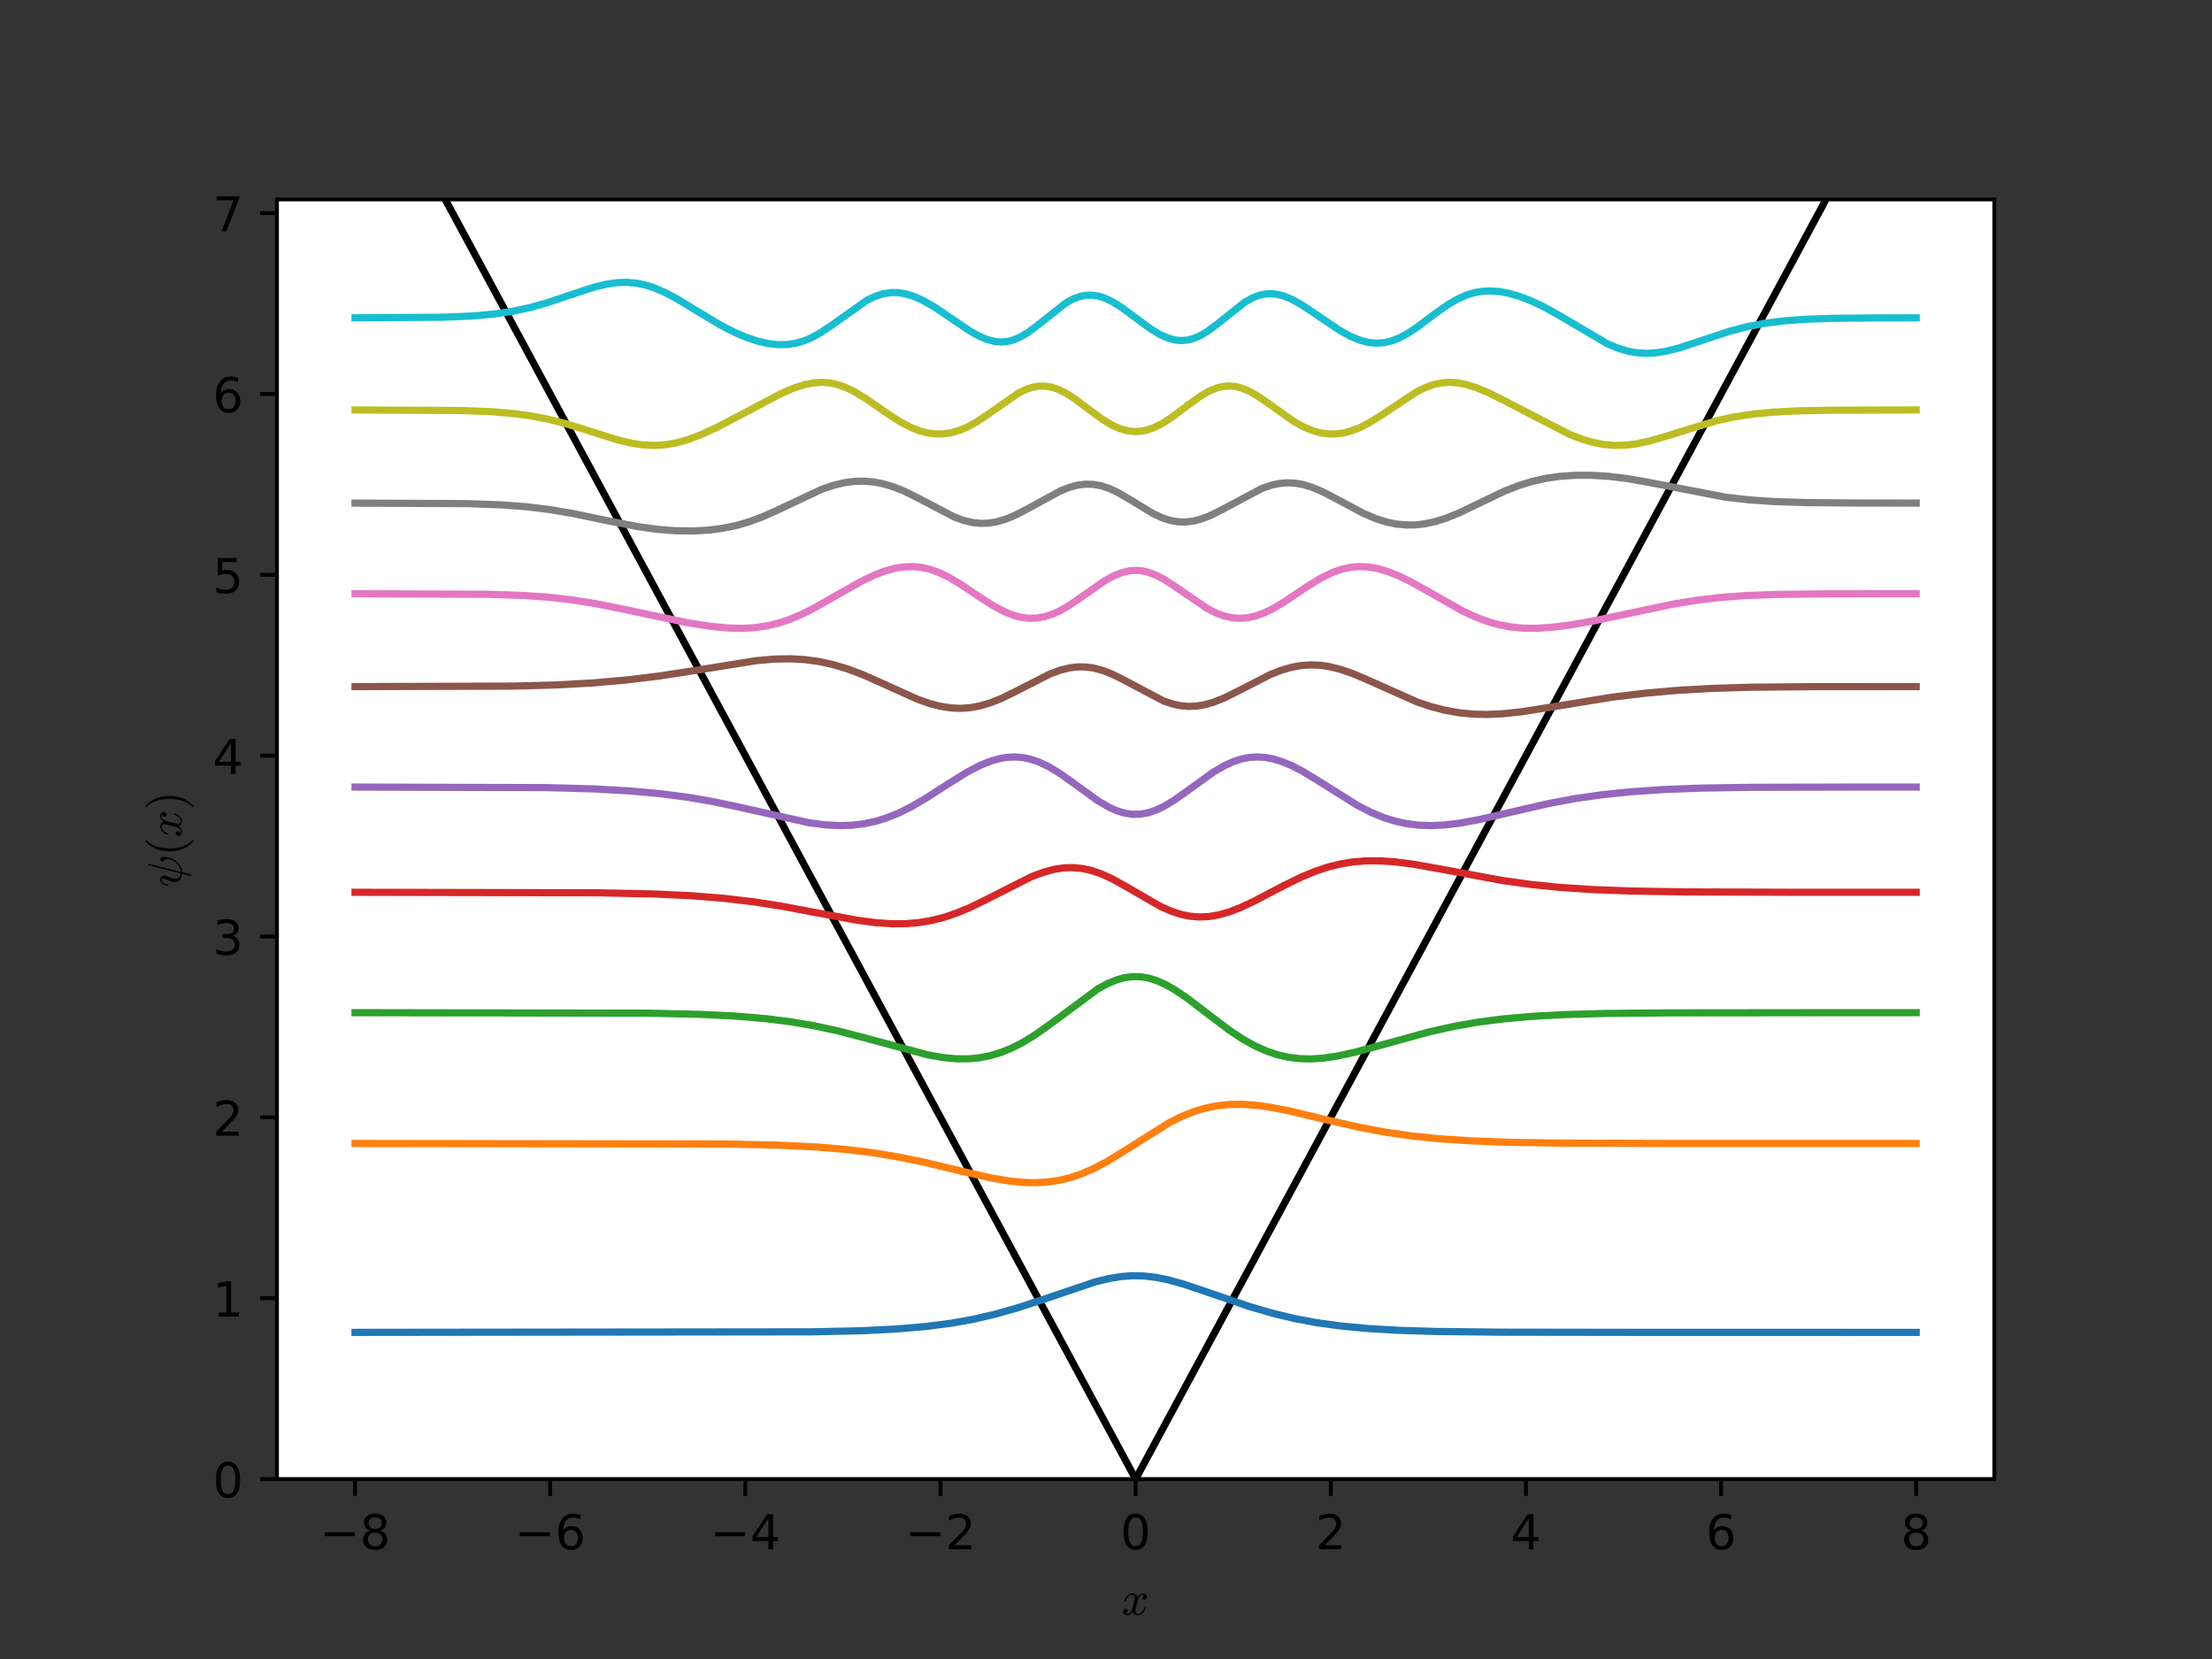 <svg xmlns="http://www.w3.org/2000/svg" xmlns:xlink="http://www.w3.org/1999/xlink" version="1.1" viewBox="0 0 460 345" viewport="0 0 1280px 960px">
 <rect x="0" y="0" width="460" height="345" fill="#333333" stroke="none"/>
 <defs>
  <style type="text/css">
*{stroke-linecap:butt;stroke-linejoin:round;}
  </style>
 </defs>
 <g id="figure_1">
  <g id="patch_1">
   <path d="M 0 345.6  L 460.8 345.6  L 460.8 0  L 0 0  z " style="fill:none;opacity:0;"/>
  </g>
  <g id="axes_1">
   <g id="patch_2">
    <path d="M 57.6 307.584  L 414.72 307.584  L 414.72 41.472  L 57.6 41.472  z " style="fill:#ffffff;"/>
   </g>
   <g id="matplotlib.axis_1">
    <g id="xtick_1">
     <g id="line2d_1">
      <defs>
       <path d="M 0 0  L 0 3.5  " id="m533af061ab" style="stroke:#000000;stroke-width:0.8;"/>
      </defs>
      <g>
       <use style="stroke:#000000;stroke-width:0.8;" x="73.833" xlink:href="#m533af061ab" y="307.584"/>
      </g>
     </g>
     <g id="text_1">
      <!-- &#8722;8 -->
      <defs>
       <path d="M 10.594 35.5  L 73.188 35.5  L 73.188 27.203  L 10.594 27.203  z " id="DejaVuSans-2212"/>
       <path d="M 31.781 34.625  Q 24.75 34.625 20.719 30.859  Q 16.703 27.094 16.703 20.516  Q 16.703 13.922 20.719 10.156  Q 24.75 6.391 31.781 6.391  Q 38.812 6.391 42.859 10.172  Q 46.922 13.969 46.922 20.516  Q 46.922 27.094 42.891 30.859  Q 38.875 34.625 31.781 34.625  z M 21.922 38.812  Q 15.578 40.375 12.031 44.719  Q 8.5 49.078 8.5 55.328  Q 8.5 64.062 14.719 69.141  Q 20.953 74.219 31.781 74.219  Q 42.672 74.219 48.875 69.141  Q 55.078 64.062 55.078 55.328  Q 55.078 49.078 51.531 44.719  Q 48 40.375 41.703 38.812  Q 48.828 37.156 52.797 32.312  Q 56.781 27.484 56.781 20.516  Q 56.781 9.906 50.312 4.234  Q 43.844 -1.422 31.781 -1.422  Q 19.734 -1.422 13.25 4.234  Q 6.781 9.906 6.781 20.516  Q 6.781 27.484 10.781 32.312  Q 14.797 37.156 21.922 38.812  z M 18.312 54.391  Q 18.312 48.734 21.844 45.562  Q 25.391 42.391 31.781 42.391  Q 38.141 42.391 41.719 45.562  Q 45.312 48.734 45.312 54.391  Q 45.312 60.062 41.719 63.234  Q 38.141 66.406 31.781 66.406  Q 25.391 66.406 21.844 63.234  Q 18.312 60.062 18.312 54.391  z " id="DejaVuSans-38"/>
      </defs>
      <g transform="translate(66.462 322.182)scale(0.1 -0.1)">
       <use xlink:href="#DejaVuSans-2212"/>
       <use x="83.789" xlink:href="#DejaVuSans-38"/>
      </g>
     </g>
    </g>
    <g id="xtick_2">
     <g id="line2d_2">
      <g>
       <use style="stroke:#000000;stroke-width:0.8;" x="114.415" xlink:href="#m533af061ab" y="307.584"/>
      </g>
     </g>
     <g id="text_2">
      <!-- &#8722;6 -->
      <defs>
       <path d="M 33.016 40.375  Q 26.375 40.375 22.484 35.828  Q 18.609 31.297 18.609 23.391  Q 18.609 15.531 22.484 10.953  Q 26.375 6.391 33.016 6.391  Q 39.656 6.391 43.531 10.953  Q 47.406 15.531 47.406 23.391  Q 47.406 31.297 43.531 35.828  Q 39.656 40.375 33.016 40.375  z M 52.594 71.297  L 52.594 62.312  Q 48.875 64.062 45.094 64.984  Q 41.312 65.922 37.594 65.922  Q 27.828 65.922 22.672 59.328  Q 17.531 52.734 16.797 39.406  Q 19.672 43.656 24.016 45.922  Q 28.375 48.188 33.594 48.188  Q 44.578 48.188 50.953 41.516  Q 57.328 34.859 57.328 23.391  Q 57.328 12.156 50.688 5.359  Q 44.047 -1.422 33.016 -1.422  Q 20.359 -1.422 13.672 8.266  Q 6.984 17.969 6.984 36.375  Q 6.984 53.656 15.188 63.938  Q 23.391 74.219 37.203 74.219  Q 40.922 74.219 44.703 73.484  Q 48.484 72.75 52.594 71.297  z " id="DejaVuSans-36"/>
      </defs>
      <g transform="translate(107.043 322.182)scale(0.1 -0.1)">
       <use xlink:href="#DejaVuSans-2212"/>
       <use x="83.789" xlink:href="#DejaVuSans-36"/>
      </g>
     </g>
    </g>
    <g id="xtick_3">
     <g id="line2d_3">
      <g>
       <use style="stroke:#000000;stroke-width:0.8;" x="154.996" xlink:href="#m533af061ab" y="307.584"/>
      </g>
     </g>
     <g id="text_3">
      <!-- &#8722;4 -->
      <defs>
       <path d="M 37.797 64.312  L 12.891 25.391  L 37.797 25.391  z M 35.203 72.906  L 47.609 72.906  L 47.609 25.391  L 58.016 25.391  L 58.016 17.188  L 47.609 17.188  L 47.609 0  L 37.797 0  L 37.797 17.188  L 4.891 17.188  L 4.891 26.703  z " id="DejaVuSans-34"/>
      </defs>
      <g transform="translate(147.625 322.182)scale(0.1 -0.1)">
       <use xlink:href="#DejaVuSans-2212"/>
       <use x="83.789" xlink:href="#DejaVuSans-34"/>
      </g>
     </g>
    </g>
    <g id="xtick_4">
     <g id="line2d_4">
      <g>
       <use style="stroke:#000000;stroke-width:0.8;" x="195.578" xlink:href="#m533af061ab" y="307.584"/>
      </g>
     </g>
     <g id="text_4">
      <!-- &#8722;2 -->
      <defs>
       <path d="M 19.188 8.297  L 53.609 8.297  L 53.609 0  L 7.328 0  L 7.328 8.297  Q 12.938 14.109 22.625 23.891  Q 32.328 33.688 34.812 36.531  Q 39.547 41.844 41.422 45.531  Q 43.312 49.219 43.312 52.781  Q 43.312 58.594 39.234 62.25  Q 35.156 65.922 28.609 65.922  Q 23.969 65.922 18.812 64.312  Q 13.672 62.703 7.812 59.422  L 7.812 69.391  Q 13.766 71.781 18.938 73  Q 24.125 74.219 28.422 74.219  Q 39.75 74.219 46.484 68.547  Q 53.219 62.891 53.219 53.422  Q 53.219 48.922 51.531 44.891  Q 49.859 40.875 45.406 35.406  Q 44.188 33.984 37.641 27.219  Q 31.109 20.453 19.188 8.297  z " id="DejaVuSans-32"/>
      </defs>
      <g transform="translate(188.207 322.182)scale(0.1 -0.1)">
       <use xlink:href="#DejaVuSans-2212"/>
       <use x="83.789" xlink:href="#DejaVuSans-32"/>
      </g>
     </g>
    </g>
    <g id="xtick_5">
     <g id="line2d_5">
      <g>
       <use style="stroke:#000000;stroke-width:0.8;" x="236.16" xlink:href="#m533af061ab" y="307.584"/>
      </g>
     </g>
     <g id="text_5">
      <!-- 0 -->
      <defs>
       <path d="M 31.781 66.406  Q 24.172 66.406 20.328 58.906  Q 16.5 51.422 16.5 36.375  Q 16.5 21.391 20.328 13.891  Q 24.172 6.391 31.781 6.391  Q 39.453 6.391 43.281 13.891  Q 47.125 21.391 47.125 36.375  Q 47.125 51.422 43.281 58.906  Q 39.453 66.406 31.781 66.406  z M 31.781 74.219  Q 44.047 74.219 50.516 64.516  Q 56.984 54.828 56.984 36.375  Q 56.984 17.969 50.516 8.266  Q 44.047 -1.422 31.781 -1.422  Q 19.531 -1.422 13.062 8.266  Q 6.594 17.969 6.594 36.375  Q 6.594 54.828 13.062 64.516  Q 19.531 74.219 31.781 74.219  z " id="DejaVuSans-30"/>
      </defs>
      <g transform="translate(232.979 322.182)scale(0.1 -0.1)">
       <use xlink:href="#DejaVuSans-30"/>
      </g>
     </g>
    </g>
    <g id="xtick_6">
     <g id="line2d_6">
      <g>
       <use style="stroke:#000000;stroke-width:0.8;" x="276.742" xlink:href="#m533af061ab" y="307.584"/>
      </g>
     </g>
     <g id="text_6">
      <!-- 2 -->
      <g transform="translate(273.561 322.182)scale(0.1 -0.1)">
       <use xlink:href="#DejaVuSans-32"/>
      </g>
     </g>
    </g>
    <g id="xtick_7">
     <g id="line2d_7">
      <g>
       <use style="stroke:#000000;stroke-width:0.8;" x="317.324" xlink:href="#m533af061ab" y="307.584"/>
      </g>
     </g>
     <g id="text_7">
      <!-- 4 -->
      <g transform="translate(314.142 322.182)scale(0.1 -0.1)">
       <use xlink:href="#DejaVuSans-34"/>
      </g>
     </g>
    </g>
    <g id="xtick_8">
     <g id="line2d_8">
      <g>
       <use style="stroke:#000000;stroke-width:0.8;" x="357.905" xlink:href="#m533af061ab" y="307.584"/>
      </g>
     </g>
     <g id="text_8">
      <!-- 6 -->
      <g transform="translate(354.724 322.182)scale(0.1 -0.1)">
       <use xlink:href="#DejaVuSans-36"/>
      </g>
     </g>
    </g>
    <g id="xtick_9">
     <g id="line2d_9">
      <g>
       <use style="stroke:#000000;stroke-width:0.8;" x="398.487" xlink:href="#m533af061ab" y="307.584"/>
      </g>
     </g>
     <g id="text_9">
      <!-- 8 -->
      <g transform="translate(395.306 322.182)scale(0.1 -0.1)">
       <use xlink:href="#DejaVuSans-38"/>
      </g>
     </g>
    </g>
    <g id="text_10">
     <!-- $x$ -->
     <defs>
      <path d="M 7.812 2.875  Q 9.578 1.516 12.797 1.516  Q 15.922 1.516 18.312 4.516  Q 20.703 7.516 21.578 11.078  L 26.125 28.812  Q 27.203 33.641 27.203 35.406  Q 27.203 37.891 25.812 39.75  Q 24.422 41.609 21.922 41.609  Q 18.75 41.609 15.969 39.625  Q 13.188 37.641 11.281 34.594  Q 9.375 31.547 8.594 28.422  Q 8.406 27.781 7.812 27.781  L 6.594 27.781  Q 5.812 27.781 5.812 28.719  L 5.812 29  Q 6.781 32.719 9.125 36.25  Q 11.469 39.797 14.859 41.984  Q 18.266 44.188 22.125 44.188  Q 25.781 44.188 28.734 42.234  Q 31.688 40.281 32.906 36.922  Q 34.625 39.984 37.281 42.078  Q 39.938 44.188 43.109 44.188  Q 45.266 44.188 47.5 43.422  Q 49.75 42.672 51.172 41.109  Q 52.594 39.547 52.594 37.203  Q 52.594 34.672 50.953 32.828  Q 49.312 31 46.781 31  Q 45.172 31 44.094 32.031  Q 43.016 33.062 43.016 34.625  Q 43.016 36.719 44.453 38.297  Q 45.906 39.891 47.906 40.188  Q 46.094 41.609 42.922 41.609  Q 39.703 41.609 37.328 38.625  Q 34.969 35.641 33.984 31.984  L 29.594 14.312  Q 28.516 10.297 28.516 7.719  Q 28.516 5.172 29.953 3.344  Q 31.391 1.516 33.797 1.516  Q 38.484 1.516 42.156 5.641  Q 45.844 9.766 47.016 14.703  Q 47.219 15.281 47.797 15.281  L 49.031 15.281  Q 49.422 15.281 49.656 15.016  Q 49.906 14.75 49.906 14.406  Q 49.906 14.312 49.812 14.109  Q 48.391 8.156 43.844 3.516  Q 39.312 -1.125 33.594 -1.125  Q 29.938 -1.125 26.984 0.844  Q 24.031 2.828 22.797 6.203  Q 21.234 3.266 18.469 1.062  Q 15.719 -1.125 12.594 -1.125  Q 10.453 -1.125 8.172 -0.359  Q 5.906 0.391 4.484 1.953  Q 3.078 3.516 3.078 5.906  Q 3.078 8.25 4.703 10.172  Q 6.344 12.109 8.797 12.109  Q 10.453 12.109 11.578 11.109  Q 12.703 10.109 12.703 8.5  Q 12.703 6.391 11.297 4.828  Q 9.906 3.266 7.812 2.875  z " id="Cmmi10-78"/>
     </defs>
     <g transform="translate(233.26 335.861)scale(0.1 -0.1)">
      <use transform="translate(0 0.812)" xlink:href="#Cmmi10-78"/>
     </g>
    </g>
   </g>
   <g id="matplotlib.axis_2">
    <g id="ytick_1">
     <g id="line2d_10">
      <defs>
       <path d="M 0 0  L -3.5 0  " id="m76ac36937e" style="stroke:#000000;stroke-width:0.8;"/>
      </defs>
      <g>
       <use style="stroke:#000000;stroke-width:0.8;" x="57.6" xlink:href="#m76ac36937e" y="307.584"/>
      </g>
     </g>
     <g id="text_11">
      <!-- 0 -->
      <g transform="translate(44.237 311.383)scale(0.1 -0.1)">
       <use xlink:href="#DejaVuSans-30"/>
      </g>
     </g>
    </g>
    <g id="ytick_2">
     <g id="line2d_11">
      <g>
       <use style="stroke:#000000;stroke-width:0.8;" x="57.6" xlink:href="#m76ac36937e" y="269.975"/>
      </g>
     </g>
     <g id="text_12">
      <!-- 1 -->
      <defs>
       <path d="M 12.406 8.297  L 28.516 8.297  L 28.516 63.922  L 10.984 60.406  L 10.984 69.391  L 28.422 72.906  L 38.281 72.906  L 38.281 8.297  L 54.391 8.297  L 54.391 0  L 12.406 0  z " id="DejaVuSans-31"/>
      </defs>
      <g transform="translate(44.237 273.774)scale(0.1 -0.1)">
       <use xlink:href="#DejaVuSans-31"/>
      </g>
     </g>
    </g>
    <g id="ytick_3">
     <g id="line2d_12">
      <g>
       <use style="stroke:#000000;stroke-width:0.8;" x="57.6" xlink:href="#m76ac36937e" y="232.365"/>
      </g>
     </g>
     <g id="text_13">
      <!-- 2 -->
      <g transform="translate(44.237 236.165)scale(0.1 -0.1)">
       <use xlink:href="#DejaVuSans-32"/>
      </g>
     </g>
    </g>
    <g id="ytick_4">
     <g id="line2d_13">
      <g>
       <use style="stroke:#000000;stroke-width:0.8;" x="57.6" xlink:href="#m76ac36937e" y="194.756"/>
      </g>
     </g>
     <g id="text_14">
      <!-- 3 -->
      <defs>
       <path d="M 40.578 39.312  Q 47.656 37.797 51.625 33  Q 55.609 28.219 55.609 21.188  Q 55.609 10.406 48.188 4.484  Q 40.766 -1.422 27.094 -1.422  Q 22.516 -1.422 17.656 -0.516  Q 12.797 0.391 7.625 2.203  L 7.625 11.719  Q 11.719 9.328 16.594 8.109  Q 21.484 6.891 26.812 6.891  Q 36.078 6.891 40.938 10.547  Q 45.797 14.203 45.797 21.188  Q 45.797 27.641 41.281 31.266  Q 36.766 34.906 28.719 34.906  L 20.219 34.906  L 20.219 43.016  L 29.109 43.016  Q 36.375 43.016 40.234 45.922  Q 44.094 48.828 44.094 54.297  Q 44.094 59.906 40.109 62.906  Q 36.141 65.922 28.719 65.922  Q 24.656 65.922 20.016 65.031  Q 15.375 64.156 9.812 62.312  L 9.812 71.094  Q 15.438 72.656 20.344 73.438  Q 25.25 74.219 29.594 74.219  Q 40.828 74.219 47.359 69.109  Q 53.906 64.016 53.906 55.328  Q 53.906 49.266 50.438 45.094  Q 46.969 40.922 40.578 39.312  z " id="DejaVuSans-33"/>
      </defs>
      <g transform="translate(44.237 198.555)scale(0.1 -0.1)">
       <use xlink:href="#DejaVuSans-33"/>
      </g>
     </g>
    </g>
    <g id="ytick_5">
     <g id="line2d_14">
      <g>
       <use style="stroke:#000000;stroke-width:0.8;" x="57.6" xlink:href="#m76ac36937e" y="157.147"/>
      </g>
     </g>
     <g id="text_15">
      <!-- 4 -->
      <g transform="translate(44.237 160.946)scale(0.1 -0.1)">
       <use xlink:href="#DejaVuSans-34"/>
      </g>
     </g>
    </g>
    <g id="ytick_6">
     <g id="line2d_15">
      <g>
       <use style="stroke:#000000;stroke-width:0.8;" x="57.6" xlink:href="#m76ac36937e" y="119.538"/>
      </g>
     </g>
     <g id="text_16">
      <!-- 5 -->
      <defs>
       <path d="M 10.797 72.906  L 49.516 72.906  L 49.516 64.594  L 19.828 64.594  L 19.828 46.734  Q 21.969 47.469 24.109 47.828  Q 26.266 48.188 28.422 48.188  Q 40.625 48.188 47.75 41.5  Q 54.891 34.812 54.891 23.391  Q 54.891 11.625 47.562 5.094  Q 40.234 -1.422 26.906 -1.422  Q 22.312 -1.422 17.547 -0.641  Q 12.797 0.141 7.719 1.703  L 7.719 11.625  Q 12.109 9.234 16.797 8.062  Q 21.484 6.891 26.703 6.891  Q 35.156 6.891 40.078 11.328  Q 45.016 15.766 45.016 23.391  Q 45.016 31 40.078 35.438  Q 35.156 39.891 26.703 39.891  Q 22.75 39.891 18.812 39.016  Q 14.891 38.141 10.797 36.281  z " id="DejaVuSans-35"/>
      </defs>
      <g transform="translate(44.237 123.337)scale(0.1 -0.1)">
       <use xlink:href="#DejaVuSans-35"/>
      </g>
     </g>
    </g>
    <g id="ytick_7">
     <g id="line2d_16">
      <g>
       <use style="stroke:#000000;stroke-width:0.8;" x="57.6" xlink:href="#m76ac36937e" y="81.928"/>
      </g>
     </g>
     <g id="text_17">
      <!-- 6 -->
      <g transform="translate(44.237 85.727)scale(0.1 -0.1)">
       <use xlink:href="#DejaVuSans-36"/>
      </g>
     </g>
    </g>
    <g id="ytick_8">
     <g id="line2d_17">
      <g>
       <use style="stroke:#000000;stroke-width:0.8;" x="57.6" xlink:href="#m76ac36937e" y="44.319"/>
      </g>
     </g>
     <g id="text_18">
      <!-- 7 -->
      <defs>
       <path d="M 8.203 72.906  L 55.078 72.906  L 55.078 68.703  L 28.609 0  L 18.312 0  L 43.219 64.594  L 8.203 64.594  z " id="DejaVuSans-37"/>
      </defs>
      <g transform="translate(44.237 48.118)scale(0.1 -0.1)">
       <use xlink:href="#DejaVuSans-37"/>
      </g>
     </g>
    </g>
    <g id="text_19">
     <!-- $\psi(x)$ -->
     <defs>
      <path d="M 23.781 -19.484  L 28.516 -0.875  Q 24.172 -0.875 20.094 0.75  Q 16.016 2.391 13.5 5.562  Q 10.984 8.734 10.984 13.281  Q 10.984 15.875 11.906 19.188  Q 12.844 22.516 13.891 25.297  Q 14.938 28.078 16.703 32.625  Q 18.016 36.281 18.016 38.625  Q 18.016 41.609 15.828 41.609  Q 11.859 41.609 9.297 37.531  Q 6.734 33.453 5.516 28.422  Q 5.328 27.781 4.688 27.781  L 3.516 27.781  Q 2.688 27.781 2.688 28.719  L 2.688 29  Q 4.297 34.969 7.609 39.578  Q 10.938 44.188 16.016 44.188  Q 19.578 44.188 22.047 41.844  Q 24.516 39.5 24.516 35.891  Q 24.516 34.031 23.688 31.984  Q 21.922 27.438 20.891 24.75  Q 19.875 22.078 18.938 18.672  Q 18.016 15.281 18.016 12.594  Q 18.016 7.719 21.062 5.031  Q 24.125 2.344 29.109 1.703  L 45.906 68.797  Q 46.094 69.391 46.688 69.391  L 47.906 69.391  Q 48.688 69.391 48.688 68.406  L 31.984 1.516  L 33.109 1.516  Q 37.312 1.516 41.969 4  Q 46.625 6.5 50.453 10.547  Q 54.297 14.594 56.547 19.25  Q 58.797 23.922 58.797 27.984  Q 58.797 31 57.812 32.688  Q 56.844 34.375 55.281 36.203  Q 53.719 38.031 53.719 39.109  Q 53.719 41.062 55.328 42.672  Q 56.938 44.281 58.891 44.281  Q 61.281 44.281 62.328 42.078  Q 63.375 39.891 63.375 37.109  Q 63.375 34.188 62.781 31.25  Q 62.203 28.328 61.188 24.312  Q 58.891 15.188 51.609 7.906  Q 49.125 5.422 46.109 3.344  Q 43.109 1.266 39.766 0.062  Q 36.422 -1.125 33.016 -1.125  L 31.391 -1.125  L 26.703 -19.922  Q 26.516 -20.516 25.875 -20.516  L 24.703 -20.516  Q 24.312 -20.516 24.047 -20.188  Q 23.781 -19.875 23.781 -19.484  z " id="Cmmi10-c3"/>
      <path d="M 31 -24.812  Q 25.438 -20.406 21.406 -14.719  Q 17.391 -9.031 14.812 -2.578  Q 12.25 3.859 10.984 10.891  Q 9.719 17.922 9.719 25  Q 9.719 32.172 10.984 39.203  Q 12.25 46.234 14.859 52.734  Q 17.484 59.234 21.531 64.891  Q 25.594 70.562 31 74.812  Q 31 75 31.5 75  L 32.422 75  Q 32.719 75 32.953 74.734  Q 33.203 74.469 33.203 74.125  Q 33.203 73.688 33.016 73.484  Q 28.125 68.703 24.875 63.234  Q 21.625 57.766 19.641 51.578  Q 17.672 45.406 16.797 38.781  Q 15.922 32.172 15.922 25  Q 15.922 -6.781 32.906 -23.297  Q 33.203 -23.578 33.203 -24.125  Q 33.203 -24.359 32.938 -24.672  Q 32.672 -25 32.422 -25  L 31.5 -25  Q 31 -25 31 -24.812  z " id="Cmr10-28"/>
      <path d="M 6.5 -25  Q 5.609 -25 5.609 -24.125  Q 5.609 -23.688 5.812 -23.484  Q 22.906 -6.781 22.906 25  Q 22.906 56.781 6 73.297  Q 5.609 73.531 5.609 74.125  Q 5.609 74.469 5.875 74.734  Q 6.156 75 6.5 75  L 7.422 75  Q 7.719 75 7.906 74.812  Q 15.094 69.141 19.875 61.031  Q 24.656 52.938 26.875 43.75  Q 29.109 34.578 29.109 25  Q 29.109 17.922 27.906 11.062  Q 26.703 4.203 24.094 -2.453  Q 21.484 -9.125 17.484 -14.766  Q 13.484 -20.406 7.906 -24.812  Q 7.719 -25 7.422 -25  z " id="Cmr10-29"/>
     </defs>
     <g transform="translate(37.737 184.528)rotate(-90)scale(0.1 -0.1)">
      <use xlink:href="#Cmmi10-c3"/>
      <use transform="translate(65.088 0)" xlink:href="#Cmr10-28"/>
      <use transform="translate(103.906 0)" xlink:href="#Cmmi10-78"/>
      <use transform="translate(160.986 0)" xlink:href="#Cmr10-29"/>
     </g>
    </g>
   </g>
   <g id="line2d_18">
    <path clip-path="url(#p251daa493b)" d="M 73.833 6.71  L 236.16 307.584  L 398.487 6.71  L 398.487 6.71  " style="fill:none;stroke:#000000;stroke-linecap:square;stroke-width:1.5;"/>
   </g>
   <g id="line2d_19">
    <path clip-path="url(#p251daa493b)" d="M 73.833 277.075  L 168.632 276.966  L 179.345 276.735  L 186.488 276.372  L 192.656 275.84  L 197.851 275.166  L 202.396 274.35  L 206.941 273.296  L 211.486 272.014  L 217.005 270.207  L 227.719 266.589  L 230.641 265.874  L 233.238 265.459  L 235.511 265.298  L 237.783 265.342  L 240.381 265.637  L 242.978 266.164  L 246.224 267.071  L 250.769 268.605  L 259.86 271.713  L 264.73 273.126  L 269.275 274.214  L 273.82 275.064  L 278.69 275.732  L 284.209 276.255  L 290.702 276.644  L 298.818 276.893  L 312.129 277.036  L 338.751 277.073  L 398.487 277.075  L 398.487 277.075  " style="fill:none;stroke:#1f77b4;stroke-linecap:square;stroke-width:1.5;"/>
   </g>
   <g id="line2d_20">
    <path clip-path="url(#p251daa493b)" d="M 73.833 237.791  L 151.101 237.901  L 162.139 238.149  L 169.93 238.535  L 176.099 239.055  L 181.618 239.739  L 186.813 240.597  L 192.332 241.732  L 200.123 243.597  L 206.292 244.991  L 209.863 245.59  L 212.785 245.883  L 215.382 245.948  L 217.979 245.794  L 220.252 245.455  L 222.525 244.91  L 224.797 244.153  L 227.394 243.034  L 229.992 241.67  L 233.238 239.702  L 243.302 233.376  L 245.9 232.099  L 248.497 231.08  L 250.769 230.414  L 253.042 229.958  L 255.639 229.683  L 258.237 229.642  L 261.158 229.837  L 264.405 230.292  L 268.301 231.069  L 275.443 232.781  L 282.586 234.412  L 288.105 235.442  L 293.624 236.234  L 299.143 236.803  L 305.636 237.239  L 313.752 237.543  L 324.791 237.718  L 346.543 237.787  L 398.487 237.791  L 398.487 237.791  " style="fill:none;stroke:#ff7f0e;stroke-linecap:square;stroke-width:1.5;"/>
   </g>
   <g id="line2d_21">
    <path clip-path="url(#p251daa493b)" d="M 73.833 210.592  L 134.868 210.701  L 145.581 210.938  L 153.048 211.311  L 159.217 211.833  L 164.411 212.481  L 169.281 213.306  L 174.151 214.357  L 179.67 215.786  L 192.981 219.373  L 196.227 219.936  L 198.825 220.179  L 201.422 220.188  L 203.695 219.972  L 205.967 219.525  L 208.24 218.836  L 210.512 217.901  L 212.785 216.729  L 215.382 215.126  L 218.304 213.051  L 228.368 205.608  L 230.316 204.549  L 232.264 203.749  L 233.887 203.311  L 235.511 203.101  L 237.134 203.124  L 238.757 203.381  L 240.381 203.862  L 242.328 204.708  L 244.276 205.806  L 246.874 207.565  L 250.769 210.547  L 255.639 214.234  L 258.561 216.158  L 261.158 217.589  L 263.431 218.593  L 265.704 219.353  L 267.976 219.868  L 270.249 220.149  L 272.521 220.212  L 275.119 220.052  L 278.04 219.628  L 281.612 218.854  L 286.481 217.543  L 297.195 214.593  L 302.39 213.434  L 307.259 212.579  L 312.454 211.902  L 318.298 211.379  L 325.115 211  L 333.881 210.753  L 347.192 210.631  L 384.527 210.592  L 398.487 210.592  L 398.487 210.592  " style="fill:none;stroke:#2ca02c;stroke-linecap:square;stroke-width:1.5;"/>
   </g>
   <g id="line2d_22">
    <path clip-path="url(#p251daa493b)" d="M 73.833 185.558  L 124.479 185.665  L 136.166 185.912  L 143.958 186.285  L 150.451 186.805  L 156.62 187.526  L 162.463 188.43  L 169.93 189.832  L 178.371 191.389  L 182.267 191.89  L 185.514 192.103  L 188.436 192.084  L 191.033 191.866  L 193.63 191.438  L 196.227 190.789  L 198.825 189.922  L 201.747 188.708  L 205.318 186.962  L 214.408 182.356  L 217.005 181.377  L 219.278 180.773  L 221.226 180.483  L 223.174 180.427  L 225.122 180.619  L 227.07 181.056  L 229.018 181.726  L 231.29 182.761  L 234.212 184.383  L 241.354 188.517  L 243.627 189.516  L 245.575 190.149  L 247.523 190.546  L 249.471 190.696  L 251.419 190.6  L 253.367 190.273  L 255.639 189.632  L 257.912 188.759  L 260.834 187.392  L 266.678 184.323  L 270.573 182.407  L 273.495 181.194  L 276.093 180.326  L 278.69 179.677  L 281.287 179.25  L 283.884 179.032  L 286.806 179.012  L 290.053 179.225  L 293.949 179.727  L 299.143 180.647  L 312.454 183.113  L 318.298 183.922  L 324.466 184.546  L 331.284 184.998  L 339.4 185.3  L 350.763 185.48  L 371.866 185.554  L 398.487 185.558  L 398.487 185.558  " style="fill:none;stroke:#d62728;stroke-linecap:square;stroke-width:1.5;"/>
   </g>
   <g id="line2d_23">
    <path clip-path="url(#p251daa493b)" d="M 73.833 163.678  L 113.765 163.789  L 123.505 164.055  L 130.972 164.479  L 137.465 165.073  L 142.984 165.79  L 148.179 166.677  L 153.698 167.845  L 168.307 171.109  L 171.554 171.527  L 174.476 171.687  L 177.073 171.615  L 179.67 171.309  L 181.943 170.83  L 184.215 170.145  L 186.813 169.109  L 189.41 167.822  L 192.332 166.131  L 197.201 163.002  L 201.097 160.589  L 203.695 159.224  L 205.967 158.292  L 207.915 157.738  L 209.538 157.477  L 211.162 157.413  L 212.785 157.555  L 214.408 157.906  L 216.031 158.46  L 217.979 159.375  L 220.252 160.735  L 223.174 162.8  L 228.368 166.557  L 230.641 167.882  L 232.264 168.603  L 233.887 169.095  L 235.511 169.334  L 237.134 169.307  L 238.757 169.016  L 240.381 168.476  L 242.004 167.714  L 243.952 166.557  L 246.549 164.739  L 252.393 160.524  L 254.665 159.205  L 256.613 158.334  L 258.237 157.819  L 259.86 157.51  L 261.483 157.41  L 263.106 157.514  L 264.73 157.813  L 266.678 158.407  L 268.625 159.224  L 270.898 160.404  L 274.145 162.375  L 282.261 167.466  L 285.183 168.961  L 287.78 170.03  L 290.053 170.745  L 292.325 171.253  L 294.922 171.59  L 297.52 171.69  L 300.442 171.556  L 303.688 171.16  L 307.584 170.437  L 313.428 169.084  L 322.193 167.065  L 327.713 166.044  L 333.232 165.261  L 339.075 164.66  L 345.893 164.193  L 353.685 163.89  L 364.074 163.726  L 384.852 163.678  L 398.487 163.678  L 398.487 163.678  " style="fill:none;stroke:#9467bd;stroke-linecap:square;stroke-width:1.5;"/>
   </g>
   <g id="line2d_24">
    <path clip-path="url(#p251daa493b)" d="M 73.833 142.784  L 106.947 142.677  L 116.038 142.426  L 123.505 142.003  L 130.323 141.4  L 137.14 140.576  L 144.283 139.475  L 157.269 137.386  L 161.165 137.053  L 164.411 136.999  L 167.333 137.165  L 170.255 137.556  L 173.177 138.185  L 176.099 139.052  L 179.345 140.269  L 183.241 141.994  L 190.708 145.376  L 193.306 146.295  L 195.578 146.886  L 197.851 147.23  L 199.799 147.305  L 201.747 147.168  L 203.695 146.817  L 205.967 146.153  L 208.24 145.248  L 211.162 143.822  L 218.304 140.174  L 220.577 139.339  L 222.525 138.869  L 224.148 138.683  L 225.771 138.698  L 227.394 138.916  L 229.342 139.432  L 231.29 140.195  L 233.563 141.322  L 242.004 145.782  L 243.952 146.428  L 245.575 146.764  L 247.198 146.901  L 248.822 146.834  L 250.445 146.571  L 252.393 146.02  L 254.665 145.109  L 257.587 143.656  L 264.08 140.321  L 266.353 139.416  L 268.625 138.751  L 270.573 138.401  L 272.521 138.263  L 274.469 138.339  L 276.417 138.618  L 278.69 139.175  L 281.287 140.066  L 284.534 141.446  L 294.598 145.938  L 297.52 146.93  L 300.442 147.692  L 303.363 148.215  L 306.285 148.504  L 309.207 148.576  L 312.454 148.434  L 316.35 148.021  L 321.544 147.216  L 335.18 144.993  L 341.997 144.169  L 348.815 143.566  L 355.958 143.156  L 364.399 142.908  L 376.735 142.8  L 398.487 142.784  L 398.487 142.784  " style="fill:none;stroke:#8c564b;stroke-linecap:square;stroke-width:1.5;"/>
   </g>
   <g id="line2d_25">
    <path clip-path="url(#p251daa493b)" d="M 73.833 123.473  L 101.428 123.581  L 108.895 123.831  L 114.415 124.228  L 119.284 124.795  L 124.154 125.584  L 129.998 126.768  L 143.309 129.563  L 147.854 130.258  L 151.425 130.595  L 154.347 130.666  L 156.944 130.523  L 159.542 130.146  L 161.814 129.603  L 164.087 128.855  L 166.684 127.764  L 169.606 126.288  L 173.826 123.876  L 179.021 120.937  L 181.943 119.544  L 184.215 118.691  L 186.163 118.169  L 188.111 117.874  L 190.059 117.833  L 191.682 118.007  L 193.306 118.373  L 195.254 119.058  L 197.201 119.987  L 199.474 121.317  L 203.37 123.923  L 206.616 126.013  L 208.889 127.218  L 210.837 127.985  L 212.46 128.396  L 214.083 128.578  L 215.707 128.517  L 217.33 128.214  L 218.953 127.676  L 220.577 126.924  L 222.525 125.785  L 225.122 123.996  L 229.667 120.822  L 231.615 119.746  L 233.238 119.092  L 234.861 118.707  L 236.16 118.61  L 237.459 118.707  L 238.757 118.993  L 240.381 119.596  L 242.004 120.433  L 244.276 121.893  L 251.094 126.57  L 253.042 127.542  L 254.665 128.125  L 256.289 128.476  L 257.912 128.585  L 259.535 128.451  L 261.158 128.085  L 262.782 127.504  L 264.73 126.564  L 267.002 125.213  L 271.872 121.946  L 274.794 120.163  L 277.066 119.058  L 279.014 118.373  L 280.962 117.957  L 282.586 117.822  L 284.534 117.906  L 286.481 118.241  L 288.429 118.798  L 290.702 119.684  L 293.299 120.937  L 296.87 122.926  L 304.013 126.972  L 306.935 128.339  L 309.532 129.307  L 311.805 129.938  L 314.077 130.366  L 316.674 130.622  L 319.272 130.661  L 322.518 130.47  L 326.414 129.989  L 331.284 129.14  L 338.102 127.7  L 347.841 125.644  L 353.036 124.795  L 357.905 124.228  L 363.1 123.848  L 369.593 123.608  L 379.657 123.493  L 398.487 123.473  L 398.487 123.473  " style="fill:none;stroke:#e377c2;stroke-linecap:square;stroke-width:1.5;"/>
   </g>
   <g id="line2d_26">
    <path clip-path="url(#p251daa493b)" d="M 73.833 104.622  L 97.208 104.735  L 104.35 104.991  L 109.545 105.385  L 114.415 105.982  L 119.284 106.815  L 126.427 108.308  L 132.595 109.508  L 136.816 110.09  L 140.387 110.368  L 143.958 110.423  L 147.205 110.254  L 150.127 109.892  L 153.048 109.299  L 155.646 108.556  L 158.568 107.476  L 161.814 106.021  L 170.904 101.743  L 173.502 100.87  L 175.774 100.349  L 177.722 100.105  L 179.67 100.06  L 181.618 100.22  L 183.566 100.583  L 185.839 101.256  L 188.111 102.172  L 191.033 103.627  L 198.5 107.534  L 200.448 108.238  L 202.396 108.687  L 204.019 108.84  L 205.642 108.78  L 207.266 108.512  L 209.214 107.936  L 211.162 107.123  L 213.759 105.777  L 220.577 102.058  L 222.525 101.303  L 224.148 100.882  L 225.771 100.684  L 227.394 100.731  L 229.018 101.028  L 230.641 101.562  L 232.589 102.474  L 235.186 104.003  L 239.731 106.768  L 241.679 107.68  L 243.302 108.214  L 244.926 108.511  L 246.549 108.558  L 248.172 108.361  L 249.795 107.939  L 251.743 107.184  L 254.016 106.05  L 262.457 101.554  L 264.405 100.893  L 266.028 100.545  L 267.651 100.401  L 269.275 100.469  L 270.898 100.745  L 272.846 101.328  L 275.119 102.292  L 278.04 103.82  L 283.56 106.77  L 286.157 107.869  L 288.429 108.579  L 290.377 108.976  L 292.325 109.17  L 294.273 109.159  L 296.221 108.948  L 298.494 108.461  L 300.766 107.742  L 303.363 106.689  L 307.259 104.824  L 312.778 102.179  L 315.7 101.019  L 318.622 100.11  L 321.544 99.461  L 324.466 99.051  L 327.713 98.836  L 330.959 98.836  L 334.53 99.055  L 338.426 99.529  L 342.971 100.33  L 358.879 103.399  L 363.749 103.949  L 368.944 104.302  L 375.761 104.519  L 386.8 104.61  L 398.487 104.621  L 398.487 104.621  " style="fill:none;stroke:#7f7f7f;stroke-linecap:square;stroke-width:1.5;"/>
   </g>
   <g id="line2d_27">
    <path clip-path="url(#p251daa493b)" d="M 73.833 85.254  L 95.585 85.363  L 102.078 85.606  L 106.623 85.976  L 110.519 86.501  L 114.09 87.196  L 117.661 88.107  L 122.206 89.516  L 128.699 91.555  L 131.621 92.225  L 133.894 92.54  L 136.166 92.632  L 138.439 92.478  L 140.712 92.077  L 142.984 91.443  L 145.581 90.477  L 148.828 88.998  L 153.373 86.635  L 162.463 81.825  L 165.061 80.709  L 167.333 79.978  L 169.281 79.603  L 170.904 79.505  L 172.528 79.624  L 174.151 79.968  L 175.774 80.533  L 177.722 81.472  L 179.995 82.852  L 184.215 85.781  L 187.137 87.675  L 189.41 88.871  L 191.358 89.628  L 192.981 90.041  L 194.604 90.241  L 196.227 90.221  L 197.851 89.978  L 199.474 89.512  L 201.097 88.835  L 203.045 87.771  L 205.318 86.258  L 211.811 81.731  L 213.434 80.949  L 214.733 80.522  L 216.031 80.298  L 217.33 80.289  L 218.629 80.498  L 219.927 80.915  L 221.551 81.697  L 223.498 82.938  L 226.42 85.127  L 229.342 87.261  L 231.29 88.425  L 232.913 89.147  L 234.537 89.596  L 235.835 89.743  L 237.134 89.694  L 238.433 89.451  L 240.056 88.889  L 241.679 88.069  L 243.627 86.816  L 246.874 84.378  L 249.795 82.283  L 251.419 81.353  L 253.042 80.681  L 254.341 80.366  L 255.639 80.266  L 256.938 80.384  L 258.237 80.712  L 259.86 81.389  L 261.483 82.309  L 263.756 83.87  L 268.95 87.571  L 270.898 88.676  L 272.846 89.512  L 274.469 89.978  L 276.093 90.221  L 277.716 90.241  L 279.339 90.041  L 280.962 89.628  L 282.91 88.871  L 284.858 87.863  L 287.455 86.225  L 294.598 81.472  L 296.546 80.533  L 298.169 79.968  L 299.792 79.624  L 301.416 79.505  L 303.039 79.603  L 304.987 79.978  L 306.935 80.589  L 309.207 81.524  L 312.454 83.124  L 326.414 90.341  L 329.011 91.336  L 331.284 92  L 333.556 92.436  L 335.829 92.625  L 338.102 92.568  L 340.374 92.283  L 342.971 91.725  L 346.218 90.789  L 356.931 87.503  L 360.503 86.729  L 364.399 86.127  L 368.619 85.713  L 373.814 85.442  L 381.281 85.297  L 398.487 85.254  L 398.487 85.254  " style="fill:none;stroke:#bcbd22;stroke-linecap:square;stroke-width:1.5;"/>
   </g>
   <g id="line2d_28">
    <path clip-path="url(#p251daa493b)" d="M 73.833 66.092  L 92.013 65.972  L 98.182 65.717  L 102.727 65.312  L 106.623 64.733  L 110.194 63.967  L 113.765 62.965  L 118.635 61.327  L 123.505 59.73  L 126.102 59.099  L 128.375 58.775  L 130.323 58.712  L 132.271 58.874  L 134.218 59.272  L 136.166 59.898  L 138.439 60.889  L 141.036 62.289  L 145.257 64.876  L 149.802 67.592  L 152.724 69.094  L 155.321 70.198  L 157.594 70.95  L 159.866 71.464  L 161.814 71.677  L 163.762 71.641  L 165.385 71.398  L 167.009 70.947  L 168.632 70.285  L 170.58 69.231  L 172.852 67.711  L 180.319 62.422  L 181.943 61.644  L 183.566 61.112  L 185.189 60.849  L 186.813 60.858  L 188.436 61.129  L 190.059 61.636  L 192.007 62.512  L 194.28 63.82  L 197.526 66.01  L 201.747 68.867  L 203.695 69.945  L 205.318 70.618  L 206.941 71.023  L 208.24 71.122  L 209.538 71.004  L 210.837 70.664  L 212.136 70.112  L 213.759 69.153  L 215.707 67.703  L 221.551 63.07  L 223.174 62.172  L 224.472 61.68  L 225.771 61.412  L 227.07 61.375  L 228.368 61.564  L 229.667 61.964  L 231.29 62.724  L 233.238 63.934  L 236.16 66.094  L 239.407 68.474  L 241.354 69.637  L 242.978 70.342  L 244.276 70.692  L 245.575 70.825  L 246.874 70.73  L 248.172 70.405  L 249.471 69.861  L 251.094 68.906  L 253.042 67.457  L 258.886 62.822  L 260.509 61.919  L 261.808 61.419  L 263.106 61.134  L 264.405 61.072  L 265.704 61.223  L 267.002 61.57  L 268.625 62.243  L 270.573 63.321  L 273.171 65.039  L 278.69 68.767  L 280.962 69.997  L 282.91 70.781  L 284.534 71.198  L 286.157 71.366  L 287.78 71.267  L 289.403 70.895  L 291.027 70.261  L 292.65 69.394  L 294.598 68.114  L 298.494 65.194  L 301.091 63.364  L 303.039 62.225  L 304.987 61.357  L 306.61 60.864  L 308.233 60.579  L 309.857 60.494  L 311.805 60.628  L 313.752 60.986  L 316.025 61.642  L 318.622 62.653  L 321.219 63.898  L 324.466 65.719  L 334.206 71.456  L 336.478 72.41  L 338.426 72.999  L 340.374 73.357  L 342.322 73.481  L 344.27 73.383  L 346.543 73.024  L 349.14 72.365  L 352.711 71.201  L 359.853 68.834  L 363.425 67.915  L 366.996 67.234  L 370.892 66.735  L 375.437 66.395  L 381.281 66.195  L 391.345 66.105  L 398.487 66.096  L 398.487 66.096  " style="fill:none;stroke:#17becf;stroke-linecap:square;stroke-width:1.5;"/>
   </g>
   <g id="patch_3">
    <path d="M 57.6 307.584  L 57.6 41.472  " style="fill:none;stroke:#000000;stroke-linecap:square;stroke-linejoin:miter;stroke-width:0.8;"/>
   </g>
   <g id="patch_4">
    <path d="M 414.72 307.584  L 414.72 41.472  " style="fill:none;stroke:#000000;stroke-linecap:square;stroke-linejoin:miter;stroke-width:0.8;"/>
   </g>
   <g id="patch_5">
    <path d="M 57.6 307.584  L 414.72 307.584  " style="fill:none;stroke:#000000;stroke-linecap:square;stroke-linejoin:miter;stroke-width:0.8;"/>
   </g>
   <g id="patch_6">
    <path d="M 57.6 41.472  L 414.72 41.472  " style="fill:none;stroke:#000000;stroke-linecap:square;stroke-linejoin:miter;stroke-width:0.8;"/>
   </g>
  </g>
 </g>
 <defs>
  <clipPath id="p251daa493b">
   <rect height="266.112" width="357.12" x="57.6" y="41.472"/>
  </clipPath>
 </defs>
</svg>